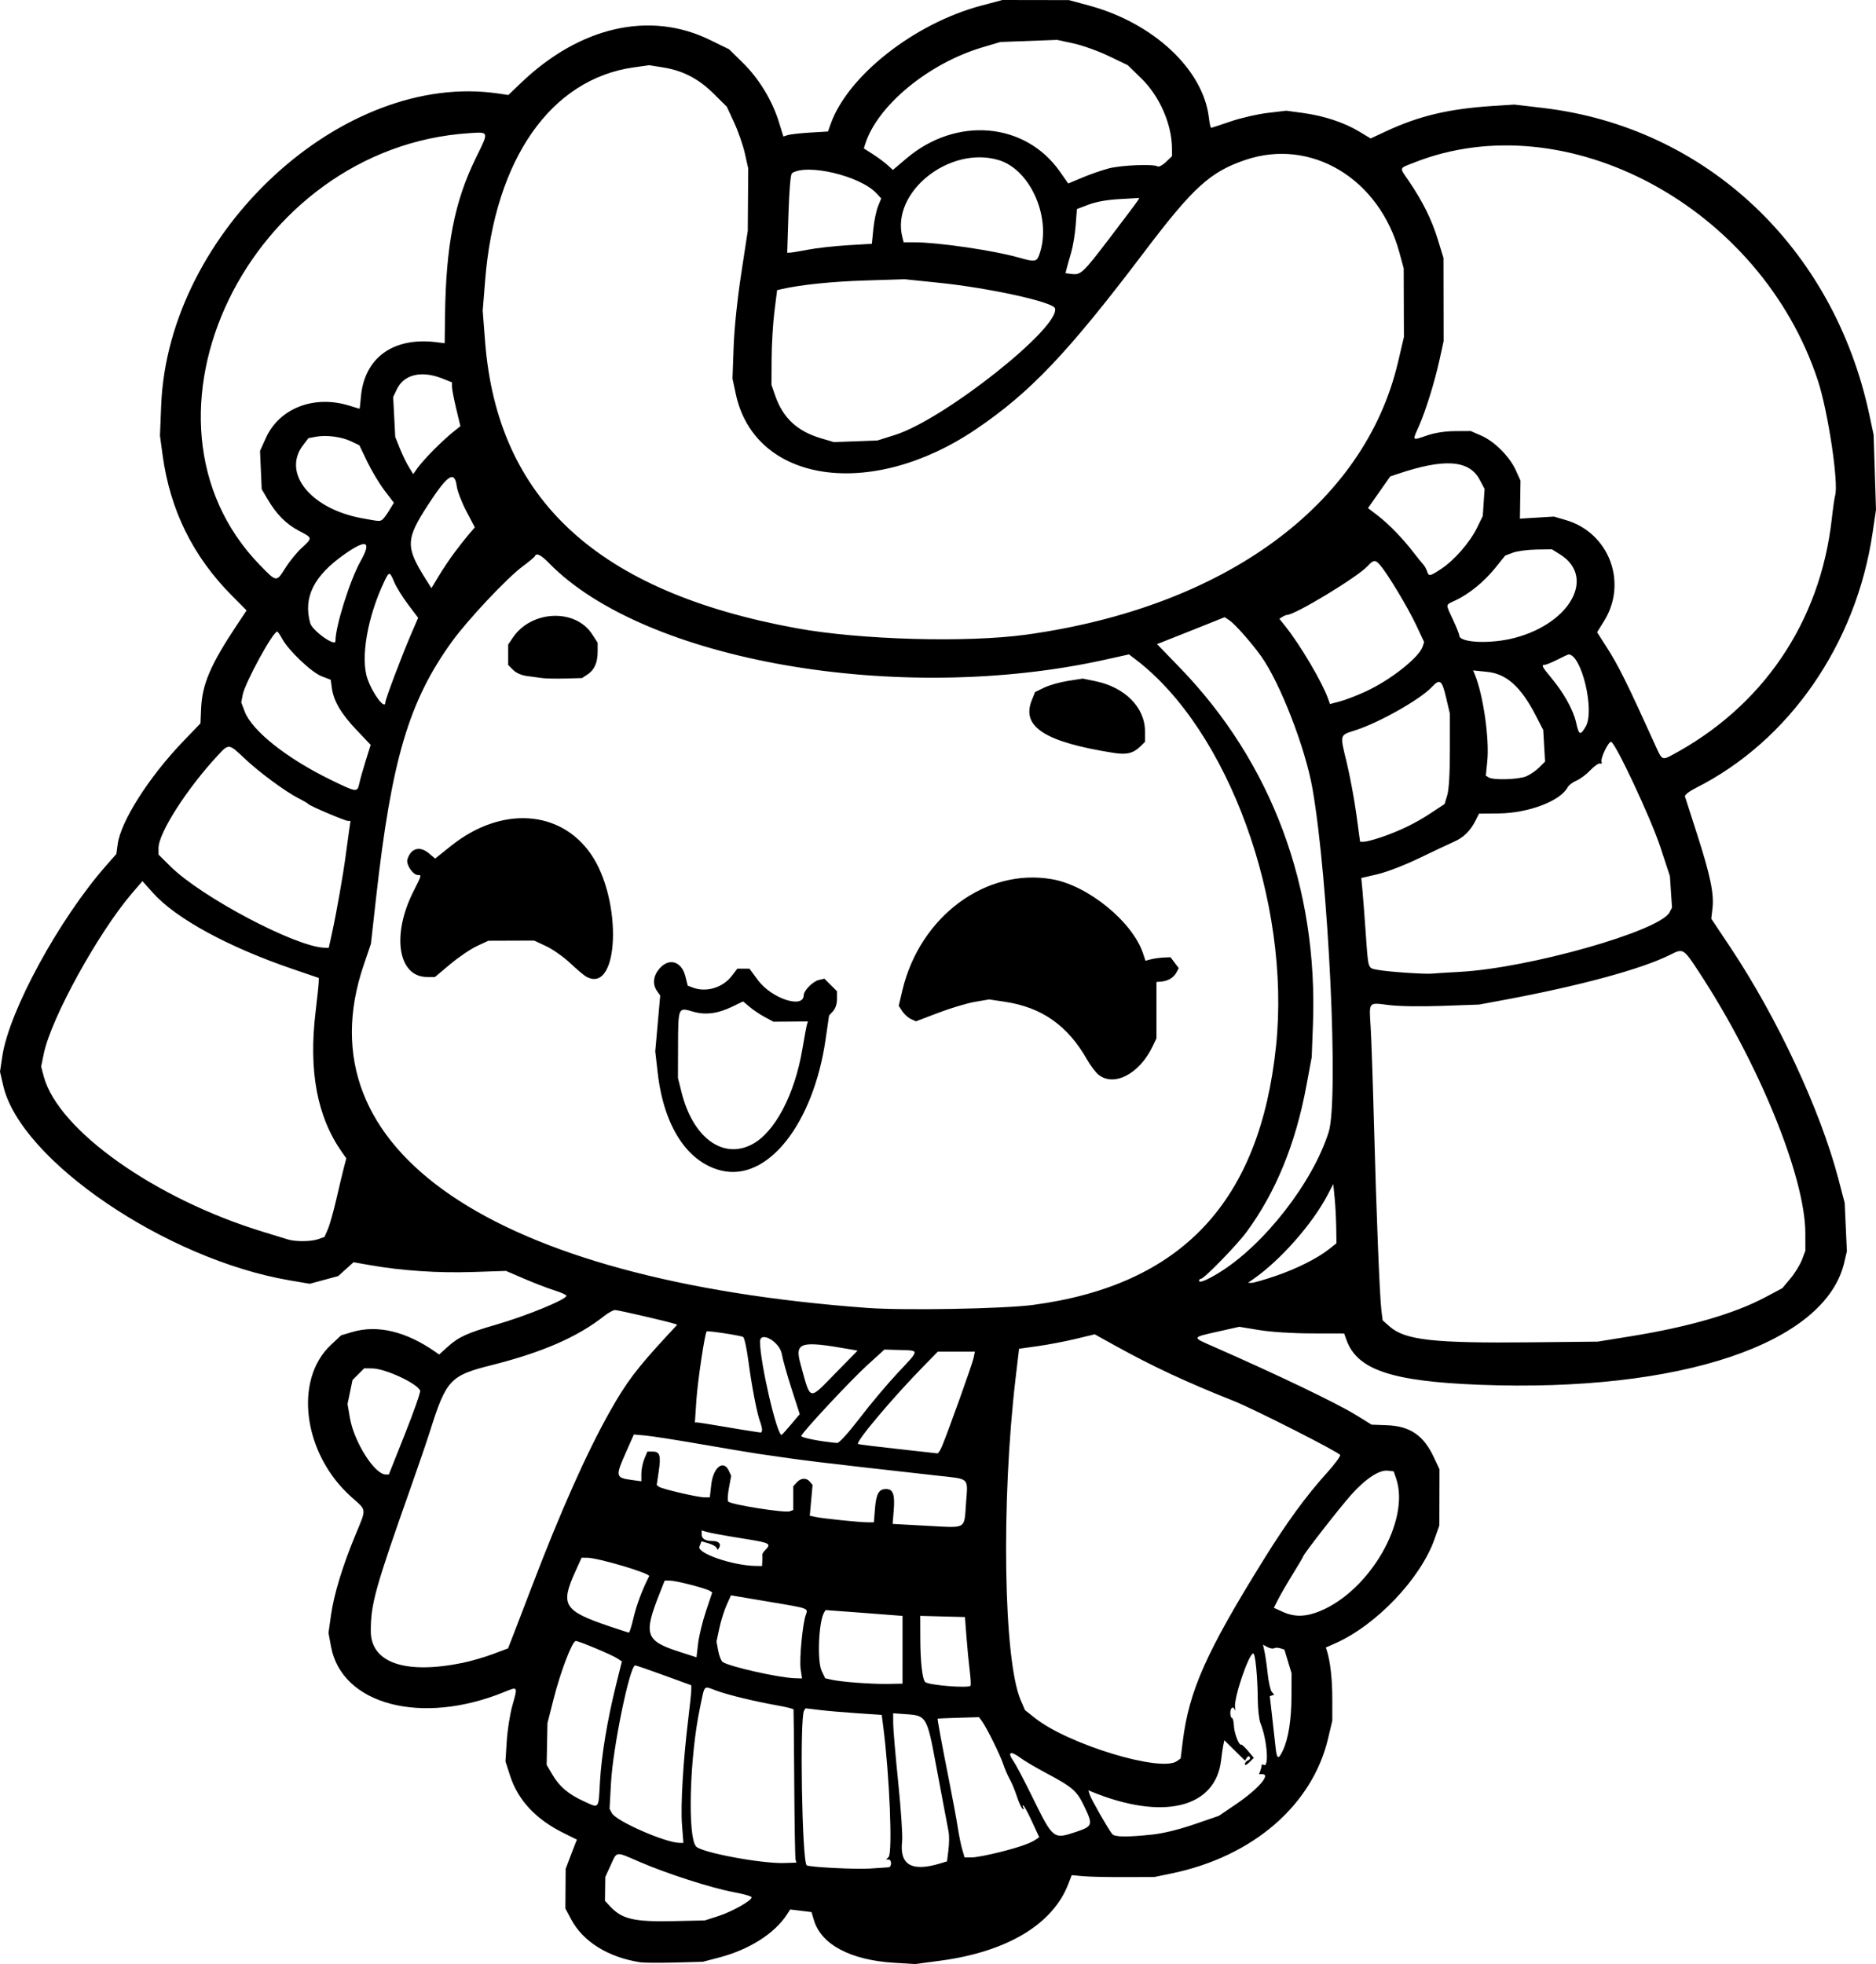 <?xml version="1.0" encoding="UTF-8" standalone="no"?>
<!-- Created with Inkscape (http://www.inkscape.org/) -->

<svg
   width="238.499mm"
   height="249.669mm"
   viewBox="0 0 238.499 249.669"
   version="1.1"
   id="svg1"
   xml:space="preserve"
   xmlns="http://www.w3.org/2000/svg"
   xmlns:svg="http://www.w3.org/2000/svg"><defs
     id="defs1" /><g
     id="layer1"
     transform="translate(118.331,151.223)"><path
       style="fill:#000000"
       d="m -36.928,98.221 c -4.119,-0.642 -7.299,-2.629 -8.821,-5.512 l -0.704,-1.334 0.017,-2.514 0.017,-2.514 0.548,-1.455 c 0.302,-0.8 0.624,-1.637 0.717,-1.859 l 0.168,-0.404 -1.659,-0.819 c -3.565,-1.76 -5.831,-4.184 -6.844,-7.322 l -0.582,-1.804 0.163,-2.562 c 0.089,-1.409 0.405,-3.424 0.7,-4.477 0.719,-2.562 0.755,-2.502 -1.061,-1.764 -10.497,4.266 -20.617,1.599 -21.978,-5.792 l -0.32,-1.739 0.311,-2.223 c 0.371,-2.652 1.455,-6.225 3.08,-10.152 1.468,-3.547 1.512,-3.116 -0.505,-4.919 -6.1,-5.455 -7.353,-14.854 -2.575,-19.323 l 1.296,-1.213 1.404,-0.417 c 3.214,-0.955 6.876,-0.075 10.612,2.55 l 0.441,0.31 1.114,-1.007 c 1.354,-1.223 2.464,-1.73 6.074,-2.774 3.9,-1.128 8.996,-3.217 8.996,-3.688 0,-0.115 -0.685,-0.423 -1.521,-0.686 -0.837,-0.263 -2.566,-0.927 -3.842,-1.476 l -2.321,-0.998 -4.294,0.14 c -4.361,0.142 -8.979,-0.168 -12.972,-0.87 l -2.118,-0.372 -0.973,0.879 -0.973,0.879 -1.811,0.49 -1.811,0.49 -2.574,-0.439 C -97.218,8.856 -115.713,-3.714 -117.915,-13.195 l -0.416,-1.792 0.289,-1.944 c 0.859,-5.787 7.252,-17.513 13.265,-24.33 l 1.238,-1.404 0.169,-1.242 c 0.397,-2.922 3.984,-8.557 8.316,-13.065 l 2.208,-2.298 0.085,-1.935 c 0.134,-3.053 1.225,-5.582 4.578,-10.617 l 1.2,-1.802 -1.887,-1.902 c -4.943,-4.982 -7.842,-10.873 -8.791,-17.858 l -0.334,-2.462 0.157,-3.888 c 0.89,-22.036 23.135,-42.559 42.915,-39.593 l 1.214,0.182 1.643,-1.569 c 7.475,-7.138 16.355,-9.157 23.959,-5.447 l 2.472,1.206 1.792,1.767 c 2.026,1.998 3.693,4.752 4.544,7.507 l 0.559,1.808 0.563,-0.179 c 0.31,-0.098 1.586,-0.241 2.836,-0.317 l 2.273,-0.138 0.343,-0.962 c 2.188,-6.139 10.647,-12.782 19.153,-15.042 l 2.681,-0.712 4.233,0.007 4.233,0.007 2.598,0.707 c 8.162,2.222 14.458,8.121 15.181,14.224 0.085,0.716 0.213,1.302 0.284,1.302 0.072,0 1.188,-0.363 2.48,-0.807 1.292,-0.444 3.413,-0.933 4.713,-1.086 l 2.364,-0.279 2.093,0.282 c 2.667,0.359 5.255,1.209 7.146,2.348 l 1.487,0.896 1.994,-0.928 c 4.206,-1.957 8,-2.851 13.635,-3.21 l 2.646,-0.169 3.655,0.431 c 20.686,2.442 36.934,17.721 41.473,39.001 l 0.543,2.548 0.15,4.763 0.15,4.763 -0.434,2.943 c -2.086,14.138 -10.59,26.425 -22.426,32.399 -0.882,0.445 -1.487,0.914 -1.426,1.104 0.058,0.182 0.765,2.38 1.57,4.884 1.662,5.171 2.145,7.517 1.926,9.366 l -0.152,1.286 2.434,3.653 c 5.955,8.936 11.426,20.663 13.723,29.411 l 0.803,3.06 0.14,3.074 0.14,3.074 -0.332,1.424 C 113.73,19.589 95.253,25.79 69.787,24.808 58.606,24.377 54.222,22.907 52.857,19.131 l -0.305,-0.844 -4.126,-0.008 c -2.465,-0.005 -5.148,-0.176 -6.665,-0.425 l -2.539,-0.417 -2.676,0.6 c -3.389,0.76 -3.367,0.709 -0.78,1.845 8.496,3.731 15.867,7.269 18.374,8.82 l 1.903,1.177 1.933,0.072 c 2.963,0.111 4.67,1.276 5.987,4.085 l 0.709,1.512 -0.009,3.572 -0.009,3.572 -0.606,1.72 c -1.777,5.04 -7.42,10.963 -12.651,13.277 l -1.169,0.517 0.14,0.445 c 0.426,1.353 0.678,3.614 0.678,6.071 v 2.775 l -0.539,2.282 c -1.998,8.465 -9.556,14.993 -19.834,17.133 l -2.249,0.468 -3.836,0.013 c -2.11,0.007 -4.474,-0.046 -5.253,-0.119 l -1.417,-0.132 -0.435,1.13 c -1.981,5.141 -7.804,8.623 -16.31,9.752 l -3.175,0.421 -2.646,-0.161 c -5.549,-0.338 -9.277,-2.313 -10.203,-5.404 l -0.312,-1.042 -1.357,-0.166 -1.357,-0.166 -0.382,0.596 c -1.567,2.445 -4.809,4.508 -8.668,5.516 l -2.063,0.539 -3.572,0.094 c -1.965,0.052 -3.929,0.038 -4.366,-0.03 z m 9.922,-5.875 c 1.76,-0.568 4.233,-1.962 4.233,-2.386 0,-0.13 -1.042,-0.428 -2.315,-0.662 -2.777,-0.51 -8.512,-2.358 -11.952,-3.851 -3.089,-1.341 -2.828,-1.371 -3.65,0.424 l -0.69,1.506 -0.021,1.518 -0.021,1.518 0.659,0.705 c 1.519,1.625 3.042,1.978 8.067,1.869 l 3.969,-0.086 z m 21.63,-6.197 c 0.424,-0.027 0.437,-0.991 0.013,-0.991 h -0.318 l 0.318,-0.318 c 0.526,-0.526 0.119,-10.415 -0.685,-16.616 l -0.189,-1.455 -3.043,-0.202 c -1.673,-0.111 -3.852,-0.299 -4.842,-0.417 l -1.799,-0.215 -0.185,0.284 c -0.569,0.873 -0.269,19.075 0.325,19.668 0.236,0.236 6.194,0.541 8.089,0.414 1.091,-0.073 2.133,-0.142 2.315,-0.154 z m 6.597,-0.5 0.843,-0.256 0.182,-1.455 c 0.1,-0.8 0.11,-1.835 0.022,-2.3 -0.088,-0.465 -0.408,-2.155 -0.712,-3.756 -0.303,-1.601 -0.724,-3.84 -0.934,-4.977 -1.068,-5.77 -1.222,-6.04 -3.541,-6.206 l -1.862,-0.133 0.003,1.292 c 0.002,0.711 0.29,4.09 0.641,7.51 0.351,3.42 0.573,6.776 0.494,7.459 -0.351,3.022 1.213,3.93 4.865,2.821 z M -17.192,85.158 c -0.059,-0.218 -0.133,-4.564 -0.164,-9.657 -0.031,-5.093 -0.072,-9.331 -0.091,-9.416 -0.019,-0.086 -0.898,-0.309 -1.953,-0.497 -2.984,-0.53 -6.278,-1.324 -7.84,-1.892 -1.71,-0.621 -1.457,-0.88 -2.098,2.147 -1.328,6.277 -1.608,16.547 -0.482,17.674 0.768,0.768 8.265,2.17 11.147,2.085 l 1.587,-0.047 z M 8.78,84.215 c 2.57,-0.652 3.891,-1.12 4.653,-1.649 l 0.355,-0.247 -0.933,-2.02 c -0.513,-1.111 -1.008,-2.02 -1.098,-2.02 -0.091,0 -0.08,0.137 0.024,0.305 0.112,0.182 0.073,0.234 -0.097,0.129 -0.157,-0.097 -0.486,-0.8 -0.732,-1.562 -0.246,-0.762 -0.656,-1.753 -0.911,-2.201 -0.255,-0.448 -0.617,-1.282 -0.804,-1.852 -0.383,-1.17 -2.144,-4.737 -2.726,-5.521 l -0.382,-0.516 -2.611,0.076 c -1.436,0.042 -2.626,0.095 -2.644,0.119 -0.052,0.068 0.56,3.385 1.45,7.848 0.449,2.256 0.945,4.934 1.102,5.953 0.157,1.019 0.417,2.299 0.579,2.844 l 0.294,0.992 h 0.902 c 0.496,0 2.107,-0.305 3.58,-0.679 z M -31.628,80.726 c -0.189,-2.437 0.147,-8.104 0.795,-13.42 0.213,-1.742 0.387,-3.422 0.387,-3.734 v -0.567 l -3.506,-1.277 c -1.928,-0.702 -3.565,-1.264 -3.638,-1.248 -0.703,0.153 -2.814,10.43 -3.062,14.905 l -0.184,3.324 0.297,0.555 c 0.544,1.016 6.806,3.764 8.6,3.775 l 0.491,0.003 z m 50.13,0.907 c 2.075,-0.695 2.136,-0.885 1.028,-3.203 -0.958,-2.006 -1.471,-2.456 -4.865,-4.264 -1.31,-0.698 -2.75,-1.546 -3.2,-1.885 -1.341,-1.009 -1.795,-0.814 -0.931,0.401 0.275,0.386 1.341,2.416 2.371,4.51 2.663,5.419 2.667,5.422 5.597,4.441 z m 9.569,0.364 c 1.464,-0.154 3.425,-0.63 5.424,-1.317 l 3.131,-1.076 2.185,-1.483 c 2.775,-1.883 4.466,-3.811 3.343,-3.811 h -0.425 l 0.161,-0.419 c 0.088,-0.23 0.161,-0.535 0.161,-0.677 0,-0.142 0.12,-0.184 0.266,-0.094 0.724,0.448 0.443,-3.227 -0.405,-5.293 -0.179,-0.437 -0.334,-1.806 -0.343,-3.043 -0.022,-2.882 -0.309,-5.821 -0.567,-5.821 -0.569,0 -2.493,5.676 -2.316,6.835 0.059,0.388 0.058,0.557 -0.003,0.375 -0.194,-0.579 -0.601,-0.355 -0.601,0.331 0,0.364 0.094,0.661 0.208,0.661 0.115,0 0.226,0.448 0.248,0.996 0.038,0.947 0.667,2.566 0.93,2.393 0.068,-0.045 0.457,0.314 0.863,0.797 l 0.74,0.879 -0.569,0.569 c -0.33,0.33 -0.569,0.429 -0.569,0.237 0,-0.182 0.178,-0.4 0.395,-0.483 0.217,-0.083 0.322,-0.271 0.232,-0.417 -0.101,-0.163 -0.249,-0.127 -0.386,0.094 l -0.222,0.359 -1.317,-1.298 -1.317,-1.298 -0.131,0.636 c -0.072,0.35 -0.195,1.201 -0.275,1.892 -0.701,6.108 -7.429,7.733 -16.52,3.989 l -0.358,-0.148 0.184,0.578 c 0.184,0.58 2.342,4.354 2.844,4.974 0.315,0.389 1.842,0.413 5.009,0.08 z m -70.127,-6.716 c 0.184,-3.331 0.935,-7.862 2.04,-12.306 l 0.746,-3.001 -0.585,-0.383 c -0.714,-0.468 -4.877,-2.213 -5.279,-2.213 -0.445,0 -1.937,3.901 -2.811,7.348 l -0.787,3.103 -0.051,2.646 -0.051,2.646 0.722,1.229 c 0.915,1.556 2.032,2.502 4.04,3.419 1.955,0.894 1.819,1.061 2.016,-2.487 z m 73.359,-2.635 0.466,-0.341 0.259,-2.107 c 0.8,-6.5 2.987,-11.412 10.361,-23.273 2.905,-4.673 5.328,-7.99 7.989,-10.938 0.964,-1.068 1.716,-2.08 1.669,-2.249 -0.091,-0.333 -10.984,-5.863 -13.57,-6.889 -5.987,-2.377 -10.28,-4.379 -15.035,-7.015 l -2.599,-1.441 -2.428,0.584 c -1.335,0.321 -3.5,0.734 -4.809,0.918 l -2.381,0.335 -0.436,3.69 c -1.856,15.716 -1.543,35.879 0.636,40.96 l 0.552,1.286 1.281,1.013 c 4.259,3.366 16.035,6.934 18.043,5.466 z m 13.447,-1.325 c 0.711,-1.491 1.097,-3.905 1.107,-6.933 l 0.01,-2.91 -0.456,-1.504 -0.456,-1.504 -0.524,-0.166 c -0.288,-0.092 -0.642,-0.094 -0.786,-0.005 -0.144,0.089 -0.52,0.023 -0.835,-0.145 l -0.574,-0.307 0.196,0.89 c 0.108,0.49 0.288,1.752 0.4,2.805 0.113,1.053 0.345,2.083 0.516,2.289 l 0.311,0.375 -0.28,0.093 -0.28,0.093 0.289,2.512 c 0.159,1.382 0.355,3.137 0.434,3.901 0.168,1.615 0.353,1.718 0.926,0.517 z M 5.049,63.068 c 0.071,-0.071 0.028,-0.934 -0.097,-1.918 -0.124,-0.984 -0.312,-2.92 -0.416,-4.302 l -0.19,-2.514 -2.844,-0.075 -2.844,-0.075 0.011,2.986 c 0.011,2.872 0.262,5.067 0.621,5.426 0.394,0.394 5.424,0.807 5.758,0.473 z m -8.64,-4.567 c 0,-2.365 0,-4.305 0,-4.313 0,-0.007 -2.201,-0.177 -4.892,-0.377 l -4.892,-0.363 -0.175,0.284 c -0.703,1.138 -0.918,6.2 -0.317,7.461 l 0.44,0.924 0.816,0.184 c 1.256,0.283 5.105,0.569 7.166,0.533 l 1.852,-0.032 z m -12.952,2.441 c -0.186,-1.239 0.254,-5.837 0.661,-6.907 0.31,-0.815 0.34,-0.803 -4.161,-1.557 -2.157,-0.361 -4.245,-0.713 -4.64,-0.781 l -0.719,-0.125 -0.559,1.248 c -0.308,0.687 -0.721,2.01 -0.92,2.941 l -0.36,1.692 0.221,1.185 c 0.122,0.652 0.383,1.291 0.58,1.419 0.925,0.603 7.165,1.999 9.186,2.056 l 0.89,0.025 z m -42.959,-0.789 c 1.065,-0.219 2.796,-0.721 3.848,-1.117 l 1.912,-0.72 0.776,-1.992 c 0.427,-1.095 1.433,-3.718 2.237,-5.828 3.605,-9.461 6.976,-17.035 9.895,-22.225 2.12,-3.771 3.444,-5.529 7.313,-9.709 l 1.291,-1.394 -0.365,-0.119 c -0.909,-0.298 -7.159,-1.742 -7.538,-1.742 -0.233,0 -0.858,0.342 -1.388,0.76 -3.408,2.685 -7.878,4.63 -14.404,6.269 -5.161,1.295 -5.68,1.854 -7.723,8.318 -0.391,1.237 -1.468,4.392 -2.394,7.011 -4.607,13.037 -5.151,14.984 -5.151,18.45 0,4.033 4.37,5.542 11.691,4.039 z m 30.92,-6.561 0.801,-2.391 -0.336,-0.208 c -0.533,-0.33 -4.28,-1.291 -5.031,-1.291 h -0.681 l -0.654,1.654 c -2.057,5.199 -1.792,5.999 2.45,7.369 l 2.249,0.727 0.201,-1.735 c 0.111,-0.954 0.562,-2.811 1.002,-4.125 z m -9.188,0.758 c 0.366,-1.573 1.124,-3.58 1.967,-5.207 0.186,-0.358 -6.5,-2.347 -7.9,-2.35 l -0.688,-0.002 -0.809,1.786 c -1.923,4.243 -1.465,4.968 4.391,6.951 1.261,0.427 2.358,0.779 2.438,0.782 0.08,0.003 0.351,-0.88 0.602,-1.962 z m 87.255,-0.772 c 6.354,-2.614 11.487,-11.543 9.681,-16.84 l -0.316,-0.926 -0.739,-0.085 c -1.093,-0.125 -2.839,1.023 -4.66,3.064 -1.496,1.677 -6.111,7.603 -6.111,7.847 0,0.062 -0.578,1.044 -1.284,2.184 -0.706,1.139 -1.544,2.581 -1.862,3.205 l -0.578,1.133 1.134,0.515 c 1.495,0.678 2.921,0.649 4.733,-0.096 z m -70.904,-6.323 c 0.017,-0.327 0.015,-0.691 -0.005,-0.808 -0.02,-0.117 0.145,-0.393 0.366,-0.614 0.816,-0.816 0.636,-0.923 -2.377,-1.409 -3.098,-0.499 -4.688,-0.79 -5.185,-0.948 l -0.504,-0.16 v 0.519 c 0,0.563 0.482,0.84 1.461,0.84 0.695,0 1.046,0.375 0.77,0.822 l -0.181,0.293 -0.184,-0.298 c -0.101,-0.164 -0.568,-0.408 -1.037,-0.542 l -0.854,-0.245 -0.26,0.683 c -0.318,0.836 4.198,2.393 7.097,2.446 l 0.86,0.016 z M 4.479,39.868 c 0.243,-3.337 0.542,-3.044 -3.582,-3.505 C -14.816,34.606 -15.835,34.482 -22.012,33.57 c -0.964,-0.142 -4.238,-0.691 -7.276,-1.219 -3.038,-0.528 -6.184,-1.02 -6.991,-1.092 l -1.467,-0.132 -0.982,2.211 c -1.393,3.135 -1.363,3.286 0.72,3.572 l 1.213,0.166 v -0.971 c 0,-0.534 0.173,-1.383 0.383,-1.888 l 0.383,-0.918 h 0.683 c 0.909,0 1.061,0.513 0.756,2.552 l -0.254,1.7 0.281,0.217 c 0.369,0.285 4.951,1.352 5.806,1.352 h 0.666 l 0.182,-1.605 c 0.253,-2.238 1.566,-3.256 2.253,-1.748 l 0.281,0.616 -0.287,1.553 c -0.158,0.854 -0.197,1.63 -0.088,1.723 0.477,0.409 7.219,1.467 7.837,1.23 l 0.432,-0.166 V 39.216 37.707 l 0.438,-0.484 c 0.533,-0.589 1.234,-0.623 1.682,-0.083 l 0.333,0.401 -0.177,1.957 -0.177,1.957 0.737,0.156 c 0.955,0.202 5.522,0.673 6.587,0.679 l 0.824,0.005 0.138,-1.722 c 0.154,-1.912 0.49,-2.511 1.412,-2.511 0.887,0 1.137,0.684 0.976,2.681 l -0.141,1.752 4.333,0.236 C 4.641,43.012 4.233,43.245 4.48,39.868 Z M -66.842,31.048 c 1.13,-2.839 1.996,-5.31 1.925,-5.49 -0.367,-0.927 -4.426,-2.811 -6.097,-2.83 l -1.013,-0.012 -0.744,0.744 -0.744,0.744 -0.317,1.527 -0.317,1.527 0.303,1.764 c 0.525,3.053 3.141,7.188 4.547,7.188 h 0.403 z m 68.278,1.551 c 0.822,-1.967 3.862,-10.468 4.012,-11.22 l 0.156,-0.779 h -2.355 -2.355 l -1.751,1.786 c -3.963,4.042 -8.719,9.682 -8.394,9.954 0.058,0.048 2.308,0.327 5,0.62 2.692,0.293 4.982,0.548 5.09,0.568 0.107,0.02 0.376,-0.398 0.598,-0.929 z m -10.434,-3.599 c 1.365,-1.783 3.527,-4.353 4.805,-5.711 2.803,-2.98 2.786,-2.825 0.313,-2.899 l -2.009,-0.06 -2.17,1.97 c -2.105,1.911 -8.232,8.48 -8.408,9.014 -0.071,0.214 2.605,0.738 4.567,0.893 0.247,0.02 1.443,-1.302 2.903,-3.208 z m -8.774,0.861 1.114,-1.321 -1.046,-3.243 c -0.576,-1.783 -1.129,-3.751 -1.229,-4.372 -0.257,-1.588 -2.79,-3.031 -2.778,-1.582 0.023,2.701 2.14,11.84 2.743,11.84 0.045,0 0.583,-0.595 1.196,-1.321 z m -3.677,0.677 c 0,-0.209 -0.112,-0.674 -0.249,-1.034 -0.394,-1.036 -1.068,-4.526 -1.485,-7.689 -0.211,-1.598 -0.511,-2.984 -0.667,-3.08 -0.306,-0.189 -4.518,-0.83 -4.641,-0.707 -0.236,0.236 -1.146,6.312 -1.307,8.723 l -0.19,2.844 h 0.266 c 0.147,0 1.621,0.231 3.277,0.514 1.656,0.283 3.368,0.562 3.805,0.622 0.437,0.059 0.883,0.126 0.992,0.148 0.109,0.022 0.198,-0.131 0.198,-0.34 z m 9.356,-7.227 2.788,-2.844 -1.06,-0.187 c -6.249,-1.104 -6.961,-0.884 -6.19,1.907 1.317,4.769 0.973,4.682 4.461,1.124 z m 101.108,-4.673 c 7.373,-1.192 13.167,-2.874 17.091,-4.963 l 2.152,-1.146 1.031,-1.23 c 0.567,-0.677 1.226,-1.748 1.466,-2.381 l 0.435,-1.151 -0.006,-2.249 c -0.019,-7.122 -5.905,-21.568 -13.509,-33.158 -2,-3.048 -2.007,-3.053 -3.671,-2.214 -3.577,1.802 -11.493,3.954 -21.127,5.742 l -3.175,0.589 -4.685,0.167 c -2.791,0.1 -5.552,0.055 -6.83,-0.111 -2.572,-0.333 -2.474,-0.452 -2.268,2.746 0.091,1.408 0.282,6.964 0.425,12.349 0.302,11.379 0.724,21.951 0.946,23.74 l 0.156,1.25 0.903,0.793 c 1.97,1.73 5.598,2.13 18.099,1.999 l 8.334,-0.087 z m -76.008,-3.981 c 18.91,-2.526 28.839,-13.118 30.892,-32.952 1.889,-18.258 -6.044,-40.09 -17.836,-49.084 l -0.863,-0.658 -3.017,0.669 c -26.19,5.81 -58.591,0.178 -70.738,-12.295 -1.006,-1.033 -1.589,-1.315 -1.776,-0.859 -0.049,0.118 -0.743,0.699 -1.543,1.29 -1.981,1.463 -6.981,6.779 -8.995,9.563 -5.481,7.577 -7.687,15.023 -9.651,32.576 l -0.653,5.838 -0.921,2.71 c -7.995,23.511 16.309,40.06 64.009,43.582 4.671,0.345 17.381,0.116 21.094,-0.38 z m -39.615,-17.072 c -4.344,-1.043 -7.334,-5.636 -8.11,-12.454 l -0.308,-2.708 0.314,-3.545 0.314,-3.545 -0.404,-0.577 c -0.597,-0.853 -0.493,-1.901 0.281,-2.821 1.215,-1.444 2.835,-0.988 3.319,0.935 l 0.303,1.203 0.642,0.244 c 1.715,0.652 3.815,0.019 4.974,-1.5 l 0.688,-0.902 h 0.772 0.772 l 1.074,1.454 c 1.732,2.344 5.816,3.687 5.823,1.914 0.002,-0.577 1.168,-1.754 1.91,-1.929 l 0.721,-0.17 0.8,0.8 0.8,0.8 v 0.995 c 0,0.611 -0.195,1.206 -0.504,1.542 l -0.504,0.546 -0.435,3 c -1.565,10.797 -7.371,18.126 -13.242,16.717 z m 3.855,-3.322 c 2.909,-1.505 5.456,-6.317 6.438,-12.168 0.244,-1.452 0.5,-2.827 0.568,-3.056 l 0.125,-0.417 -2.186,0.018 -2.186,0.018 -1.089,-0.581 c -0.599,-0.319 -1.469,-0.9 -1.933,-1.291 l -0.844,-0.71 -1.374,0.664 c -1.882,0.91 -3.456,1.1 -5.075,0.612 -1.791,-0.539 -1.806,-0.504 -1.819,4.275 l -0.012,4.178 0.456,1.825 c 1.436,5.745 5.217,8.553 8.931,6.632 z m 44.096,-8.853 c -0.369,-0.29 -1.026,-1.154 -1.46,-1.918 -2.475,-4.36 -5.763,-6.671 -10.49,-7.375 l -1.971,-0.293 -1.801,0.305 c -0.991,0.168 -3.084,0.794 -4.652,1.392 l -2.851,1.087 -0.641,-0.292 c -0.352,-0.161 -0.845,-0.604 -1.095,-0.986 l -0.455,-0.694 0.458,-1.941 c 2.221,-9.422 10.636,-15.654 19.094,-14.142 4.555,0.815 10.189,5.429 11.508,9.425 l 0.306,0.928 0.699,-0.183 c 0.384,-0.101 1.101,-0.201 1.593,-0.224 l 0.894,-0.041 0.522,0.695 0.522,0.695 -0.298,0.556 c -0.348,0.65 -1.068,1.081 -1.925,1.151 l -0.609,0.05 v 3.586 3.586 l -0.511,1.058 c -1.667,3.453 -4.864,5.124 -6.836,3.573 z m -65.149,-12.484 c -0.291,-0.163 -1.21,-0.938 -2.042,-1.723 -0.832,-0.785 -2.201,-1.75 -3.043,-2.144 l -1.53,-0.717 -2.91,0.01 -2.91,0.01 -1.455,0.677 c -0.8,0.373 -2.329,1.41 -3.397,2.305 l -1.942,1.628 h -0.999 c -3.673,0 -4.539,-5.289 -1.77,-10.807 1.102,-2.195 1.091,-2.158 0.587,-2.158 -0.608,0 -1.506,-1.33 -1.324,-1.96 0.416,-1.442 1.567,-1.781 2.727,-0.805 l 0.802,0.675 2.063,-1.644 c 6.324,-5.039 13.848,-4.577 17.752,1.089 4.051,5.881 3.582,17.903 -0.608,15.563 z m 67.072,-28.44 c -8.735,-1.376 -11.775,-3.318 -10.435,-6.667 l 0.428,-1.07 1.171,-0.567 c 0.644,-0.312 2.01,-0.697 3.035,-0.855 l 1.865,-0.289 1.626,0.336 c 3.744,0.773 6.278,3.343 6.278,6.367 v 1.333 l -0.54,0.54 c -0.917,0.917 -1.768,1.133 -3.429,0.872 z m -72.628,-9.508 c -0.437,-0.06 -1.315,-0.178 -1.951,-0.261 -0.715,-0.093 -1.398,-0.392 -1.786,-0.78 l -0.628,-0.628 v -1.296 -1.296 l 0.599,-0.889 c 2.351,-3.488 7.937,-3.729 10.073,-0.435 l 0.705,1.087 v 1.125 c 0,1.408 -0.413,2.336 -1.298,2.916 l -0.687,0.451 -2.117,0.057 c -1.164,0.032 -2.474,0.008 -2.91,-0.052 z m 85.99,75.597 c 5.717,-3.501 11.937,-11.474 13.957,-17.891 1.296,-4.118 -0.014,-31.937 -2.056,-43.646 -0.904,-5.184 -4.128,-13.491 -6.545,-16.862 -1.242,-1.732 -3.333,-4.096 -4.025,-4.55 l -0.597,-0.391 -3.806,1.523 c -2.094,0.837 -4.029,1.605 -4.301,1.706 l -0.495,0.184 2.878,2.973 c 11.705,12.091 17.612,27.928 16.948,45.438 l -0.156,4.101 -0.681,3.66 c -1.371,7.371 -3.889,13.518 -7.607,18.568 -1.232,1.673 -5.396,5.95 -5.794,5.95 -0.128,0 -0.233,0.117 -0.233,0.259 0,0.309 1.016,-0.104 2.514,-1.021 z m 7.193,0.406 c 2.715,-0.923 5.368,-2.259 6.873,-3.46 l 0.883,-0.704 -0.031,-2.039 c -0.017,-1.122 -0.108,-2.813 -0.203,-3.759 l -0.172,-1.72 -0.718,1.37 c -1.952,3.724 -6.031,8.342 -9.472,10.721 l -0.649,0.449 0.443,0.014 c 0.244,0.008 1.614,-0.384 3.046,-0.871 z m -121.698,-4.685 0.799,-0.279 0.427,-0.978 c 0.235,-0.538 0.728,-2.288 1.096,-3.889 0.368,-1.601 0.8,-3.409 0.96,-4.018 l 0.291,-1.108 -0.525,-0.744 c -3.195,-4.528 -4.29,-10.35 -3.374,-17.942 0.211,-1.746 0.387,-3.416 0.391,-3.711 l 0.008,-0.536 -3.373,-1.152 c -8.176,-2.793 -14.817,-6.419 -17.717,-9.671 l -1.327,-1.488 -1.315,1.533 c -4.311,5.025 -10.295,15.897 -11.223,20.391 l -0.342,1.656 0.335,1.253 c 1.828,6.839 14.208,15.596 27.951,19.772 1.31,0.398 2.679,0.82 3.043,0.937 0.962,0.311 2.972,0.299 3.895,-0.023 z M 67.288,-27.685 c 8.768,-0.473 25.356,-5.179 26.627,-7.555 l 0.321,-0.6 -0.134,-2.009 -0.134,-2.009 -1.22,-3.704 c -1.201,-3.647 -5.754,-13.361 -6.263,-13.361 -0.357,0 -1.367,2.112 -1.208,2.526 0.08,0.207 0.002,0.306 -0.184,0.235 -0.177,-0.068 -0.732,0.312 -1.234,0.844 -0.502,0.532 -1.3,1.129 -1.773,1.327 -0.473,0.198 -0.98,0.584 -1.127,0.859 -0.93,1.738 -4.989,3.275 -8.748,3.313 l -2.514,0.025 -0.443,0.888 c -0.642,1.287 -1.526,2.154 -2.732,2.681 -0.582,0.255 -2.547,1.182 -4.366,2.06 -1.871,0.904 -4.201,1.805 -5.365,2.074 l -2.057,0.477 0.138,1.466 c 0.076,0.806 0.264,3.252 0.418,5.435 0.339,4.807 0.248,4.518 1.487,4.768 1.213,0.245 6.032,0.58 6.966,0.484 0.364,-0.037 1.958,-0.138 3.542,-0.223 z m -143.402,-4.962 c 0.563,-2.558 1.436,-7.533 1.753,-9.988 0.141,-1.091 0.332,-2.49 0.425,-3.109 l 0.169,-1.124 h -0.314 c -0.376,0 -4.858,-1.902 -5.047,-2.142 -0.073,-0.092 -0.625,-0.418 -1.227,-0.723 -1.685,-0.854 -5.075,-3.357 -6.9,-5.094 -1.962,-1.868 -1.988,-1.871 -3.322,-0.441 -3.965,4.249 -7.601,9.919 -7.601,11.853 v 0.823 l 1.521,1.509 c 3.917,3.885 15.877,10.207 19.553,10.335 l 0.569,0.02 z m 133.248,-12.105 c 2.404,-0.81 4.449,-1.796 6.408,-3.09 l 1.78,-1.176 0.336,-1.108 c 0.217,-0.715 0.336,-2.749 0.336,-5.738 v -4.63 l -0.481,-2.051 c -0.525,-2.237 -0.785,-2.436 -1.788,-1.366 -1.501,1.602 -6.7,4.543 -9.77,5.528 -2.001,0.642 -1.955,0.476 -1.099,3.994 0.422,1.735 0.982,4.732 1.245,6.66 l 0.477,3.506 h 0.491 c 0.27,0 1.199,-0.238 2.064,-0.53 z m -129.77,-6.948 c 0.101,-0.471 0.464,-1.752 0.806,-2.846 l 0.623,-1.989 -1.828,-1.928 c -1.951,-2.059 -2.886,-3.657 -3.109,-5.319 l -0.138,-1.03 -1.146,-0.438 c -1.285,-0.491 -4.223,-3.276 -5.023,-4.762 -0.276,-0.513 -0.565,-0.93 -0.641,-0.926 -0.561,0.028 -4.101,6.525 -4.388,8.055 l -0.18,0.957 0.444,1.164 c 0.929,2.434 5.322,5.928 10.843,8.624 3.444,1.682 3.468,1.685 3.735,0.439 z m 148.333,-0.837 c 0.496,-0.207 1.239,-0.713 1.65,-1.124 l 0.747,-0.747 -0.116,-2.008 -0.116,-2.008 -0.906,-1.762 c -1.915,-3.724 -3.738,-5.377 -6.212,-5.63 l -1.794,-0.184 0.209,0.504 c 1.07,2.577 1.877,8.185 1.59,11.045 l -0.183,1.826 0.361,0.229 c 0.578,0.366 3.785,0.272 4.771,-0.14 z m 18.296,-2.573 c 11.707,-6.163 19.078,-16.972 20.552,-30.137 0.154,-1.375 0.345,-2.709 0.424,-2.965 0.477,-1.54 -0.885,-10.659 -2.183,-14.616 -7.232,-22.055 -31.974,-35.41 -51.355,-27.72 -1.958,0.777 -1.891,0.521 -0.622,2.389 1.737,2.557 2.873,4.848 3.639,7.339 l 0.732,2.381 0.009,5.292 0.009,5.292 -0.492,2.249 c -0.636,2.91 -1.779,6.6 -2.655,8.573 -0.841,1.894 -0.901,1.826 1.036,1.166 1.02,-0.348 2.293,-0.544 3.569,-0.552 l 1.984,-0.012 1.347,0.586 c 1.677,0.73 3.598,2.654 4.387,4.394 l 0.6,1.323 -0.037,2.417 -0.037,2.417 2.161,-0.132 2.161,-0.132 1.521,0.446 c 5.491,1.608 7.889,7.939 4.859,12.825 l -0.891,1.437 1.151,1.795 c 1.601,2.498 2.571,4.455 6.501,13.124 0.546,1.203 0.726,1.294 1.627,0.82 z m -10.73,-3.749 c 1.182,-2.004 -0.529,-9.176 -2.189,-9.176 -0.047,0 -0.678,0.298 -1.402,0.661 -0.724,0.364 -1.448,0.661 -1.609,0.661 -0.474,0 -0.351,0.253 0.772,1.594 1.611,1.924 2.844,4.126 3.199,5.712 0.372,1.663 0.53,1.733 1.23,0.546 z m -152.601,-3.101 c 0,-0.372 2.114,-5.968 3.249,-8.6 l 0.918,-2.128 -1.288,-1.708 c -0.709,-0.94 -1.497,-2.214 -1.753,-2.832 -0.567,-1.373 -0.641,-1.38 -1.238,-0.133 -2.165,4.529 -3.084,9.819 -2.16,12.438 0.693,1.964 2.271,4.023 2.271,2.964 z m 124.665,-1.378 c 3.169,-1.467 6.777,-4.327 7.22,-5.725 l 0.173,-0.546 -1.029,-2.189 c -1.026,-2.185 -3.57,-6.419 -4.533,-7.547 -0.649,-0.76 -0.851,-0.748 -1.634,0.096 -1.292,1.392 -9.181,6.172 -10.219,6.192 -0.117,0.002 -0.387,0.114 -0.6,0.249 l -0.387,0.245 0.802,1.008 c 1.874,2.354 4.632,7.031 5.38,9.123 l 0.253,0.707 1.271,-0.337 c 0.699,-0.185 2.185,-0.759 3.302,-1.276 z m -131.015,-6.387 c 0,-1.878 1.85,-7.762 3.19,-10.146 1.453,-2.584 0.783,-2.875 -2.047,-0.887 -3.9,2.739 -5.259,5.474 -4.347,8.749 0.267,0.957 3.204,3.051 3.204,2.284 z m 149.963,-0.422 c 7.112,-1.892 10.276,-7.773 5.709,-10.612 l -1.023,-0.636 -1.984,0.03 c -1.091,0.017 -2.426,0.195 -2.966,0.397 l -0.982,0.367 -1.274,1.581 c -1.403,1.742 -3.301,3.291 -5.031,4.108 -1.338,0.632 -1.303,0.371 -0.331,2.471 0.437,0.943 0.794,1.839 0.794,1.99 0,0.949 4.018,1.121 7.088,0.305 z m -62.139,-0.398 c 25.266,-3.502 43.021,-16.524 47.274,-34.674 l 0.742,-3.164 -0.014,-4.366 -0.014,-4.366 -0.552,-2.025 c -2.563,-9.397 -11.229,-14.593 -19.593,-11.748 -4.466,1.519 -6.614,3.475 -12.823,11.675 -9.751,12.881 -14.532,17.912 -21.47,22.593 -13.331,8.995 -28.059,6.805 -30.478,-4.534 l -0.414,-1.939 0.141,-3.969 c 0.086,-2.417 0.466,-6.089 0.971,-9.393 l 0.829,-5.424 0.028,-3.969 0.028,-3.969 -0.423,-1.894 c -0.233,-1.042 -0.844,-2.804 -1.358,-3.916 l -0.934,-2.022 -1.665,-1.652 c -1.932,-1.917 -3.914,-2.947 -6.452,-3.352 l -1.755,-0.28 -1.925,0.268 c -10.572,1.47 -17.699,11.656 -18.93,27.054 l -0.311,3.886 0.299,3.875 c 1.55,20.128 14.308,31.874 39.637,36.493 8.075,1.473 21.659,1.85 29.163,0.81 z m -72.678,-10.453 c 0.596,-0.8 1.42,-1.845 1.83,-2.321 l 0.746,-0.866 -1.073,-2.049 c -0.59,-1.127 -1.141,-2.556 -1.224,-3.175 -0.276,-2.057 -1.151,-1.487 -3.671,2.392 -2.829,4.355 -2.856,5.323 -0.264,9.428 l 0.715,1.133 0.928,-1.543 c 0.511,-0.849 1.416,-2.198 2.013,-2.999 z m -21.496,1.955 c 0.509,-0.813 1.432,-1.945 2.051,-2.516 1.41,-1.302 1.415,-1.272 -0.329,-2.183 -1.618,-0.845 -2.877,-2.113 -3.997,-4.024 l -0.748,-1.277 -0.106,-2.427 -0.106,-2.427 0.731,-1.629 c 1.701,-3.789 6.105,-5.515 10.574,-4.143 0.728,0.223 1.336,0.407 1.352,0.409 0.016,0.002 0.093,-0.695 0.17,-1.548 0.449,-4.948 4.119,-7.595 9.59,-6.916 l 1.058,0.131 0.042,-3.439 c 0.111,-8.992 1.204,-14.59 3.934,-20.136 1.672,-3.396 1.701,-3.291 -0.874,-3.125 -27.972,1.809 -44.673,36.365 -26.554,54.945 2.098,2.152 2.054,2.148 3.211,0.302 z m 146.933,0.135 c 1.668,-1.105 3.642,-3.368 4.543,-5.208 l 0.739,-1.51 0.115,-1.721 0.115,-1.721 -0.633,-1.191 c -1.334,-2.51 -4.511,-2.721 -10.483,-0.696 l -0.883,0.299 -1.412,2.011 -1.412,2.011 1.237,0.946 c 1.393,1.066 3.189,2.917 4.549,4.688 0.503,0.655 1.057,1.34 1.231,1.523 0.174,0.183 0.393,0.57 0.485,0.86 0.22,0.694 0.35,0.673 1.809,-0.293 z m -134.616,-6.261 c 0.153,-0.107 0.545,-0.633 0.871,-1.169 l 0.592,-0.975 -1.193,-1.568 c -0.656,-0.863 -1.643,-2.507 -2.194,-3.655 l -1.001,-2.087 -1.058,-0.503 c -1.226,-0.582 -3.136,-0.828 -4.478,-0.577 l -0.936,0.176 -0.69,0.905 c -2.685,3.52 0.955,8.059 7.427,9.264 2.29,0.426 2.318,0.428 2.66,0.19 z m 6.468,-8.809 c 0.8,-0.809 1.905,-1.831 2.454,-2.271 l 0.999,-0.8 -0.534,-2.227 c -0.294,-1.225 -0.535,-2.479 -0.536,-2.786 l -0.002,-0.559 -1.257,-0.497 c -2.625,-1.037 -4.857,-0.503 -5.748,1.375 l -0.47,0.99 0.132,2.536 0.132,2.536 0.584,1.455 c 0.321,0.8 0.835,1.864 1.143,2.363 l 0.559,0.908 0.544,-0.776 c 0.299,-0.427 1.199,-1.437 1.999,-2.246 z m 58.738,-1.968 c 6.258,-1.984 21.084,-13.742 20.299,-16.097 -0.267,-0.802 -8.345,-2.574 -14.743,-3.234 l -4.366,-0.45 -5.027,0.159 c -4.255,0.135 -8.197,0.542 -10.619,1.098 l -0.565,0.13 -0.341,2.714 c -0.188,1.493 -0.349,4.203 -0.358,6.022 l -0.017,3.307 0.475,1.37 c 0.982,2.829 2.796,4.52 5.809,5.415 l 1.648,0.489 2.778,-0.105 2.778,-0.105 z M 22.778,-121.009 c 1.809,-2.37 3.391,-4.475 3.515,-4.678 l 0.225,-0.369 -2.487,0.139 c -1.606,0.09 -3.012,0.339 -3.97,0.705 l -1.484,0.565 -0.153,2.046 c -0.084,1.125 -0.346,2.7 -0.581,3.501 -0.235,0.8 -0.493,1.714 -0.572,2.03 l -0.145,0.575 0.755,0.096 c 1.198,0.153 1.428,-0.064 4.899,-4.61 z m -9.032,2.288 c 1.724,-4.535 -0.968,-10.922 -5.125,-12.156 -6.252,-1.857 -13.672,4.069 -12.24,9.775 l 0.17,0.679 1.384,0.002 c 3.041,0.005 10.166,1.051 13.29,1.951 1.907,0.549 2.228,0.517 2.52,-0.25 z m -29.357,-0.763 c 1.101,-0.211 3.38,-0.466 5.063,-0.566 l 3.06,-0.183 0.183,-1.861 c 0.101,-1.024 0.368,-2.322 0.594,-2.886 l 0.41,-1.025 -0.624,-0.664 c -2.07,-2.204 -8.797,-3.8 -10.715,-2.543 -0.184,0.121 -0.35,2.008 -0.452,5.152 l -0.161,4.961 0.32,-5e-5 c 0.176,-2e-5 1.221,-0.172 2.322,-0.383 z m 38.238,-10.331 c 1.581,-0.415 5.681,-0.583 6.212,-0.255 0.159,0.098 0.636,-0.154 1.061,-0.561 l 0.772,-0.74 -0.004,-0.943 c -0.013,-3.112 -1.573,-6.682 -3.915,-8.959 l -1.714,-1.666 -2.409,-1.157 c -1.325,-0.637 -3.345,-1.36 -4.488,-1.608 l -2.079,-0.45 -3.609,0.134 -3.609,0.134 -2.328,0.695 c -6.818,2.036 -13.302,7.392 -14.849,12.267 l -0.18,0.568 1.138,0.725 c 0.626,0.399 1.457,1.014 1.848,1.368 l 0.709,0.642 1.721,-1.46 c 6.331,-5.371 15.098,-4.621 19.51,1.67 l 1.062,1.514 1.794,-0.754 c 0.987,-0.415 2.498,-0.939 3.358,-1.164 z"
       id="path66" /></g></svg>
